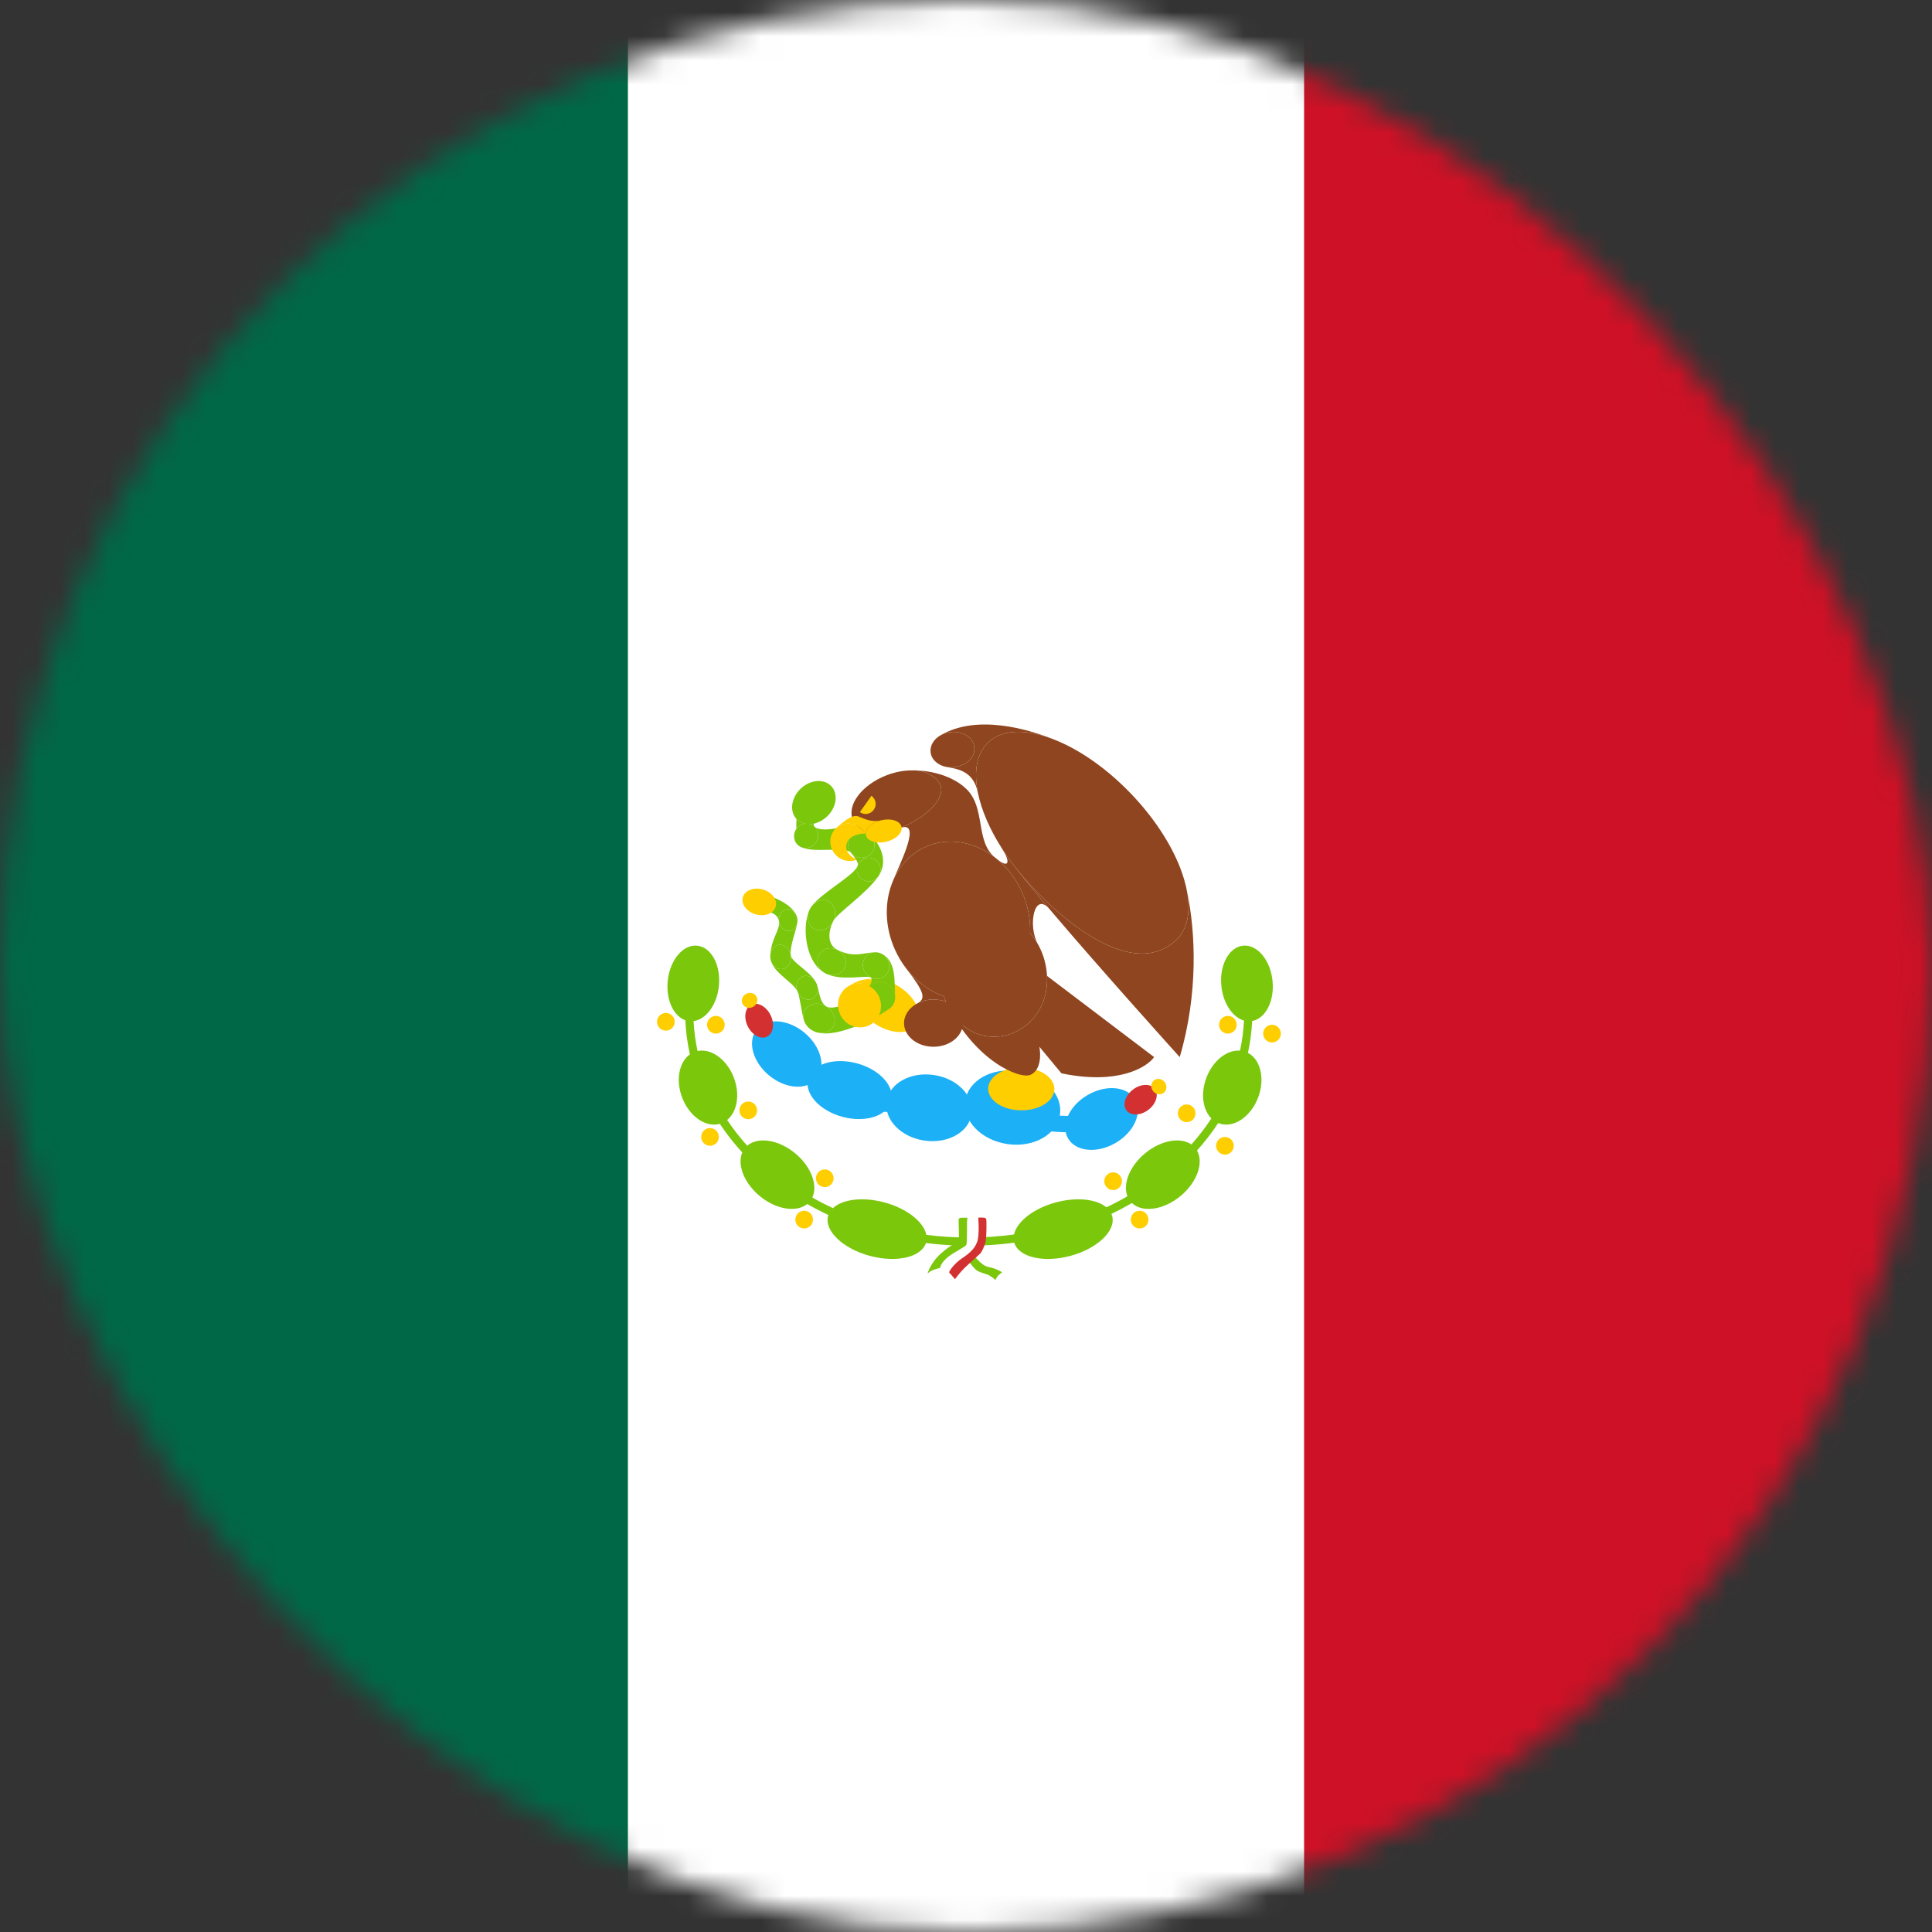 <svg viewBox="0 0 80 80" fill="none">
  <rect x="0" y="0" width="80" height="80" fill="#333333" stroke="none"/>
  <mask id="mask0" mask-type="alpha" maskUnits="userSpaceOnUse" x="0" y="0" width="80" height="80">
    <rect width="80" height="80" rx="40" fill="white" class="fill-white" />
  </mask>
  <g mask="url(#mask0)">
    <path d="M80 0H0V80H80V0Z" fill="white" class="fill-white" />
    <path d="M26 0H0V80H26V0Z" fill="#006847" class="fill-grey" />
    <path d="M80 0H54V80H80V0Z" fill="#CE1126" class="fill-red" />
    <path fill-rule="evenodd" clip-rule="evenodd" d="M28.378 42.247C27.887 42.074 27.569 41.389 27.65 40.611C27.739 39.748 28.286 39.098 28.871 39.159C29.456 39.22 29.857 39.97 29.767 40.833C29.687 41.61 29.235 42.214 28.719 42.282C28.741 42.702 28.797 43.116 28.884 43.52C29.45 43.401 30.101 43.868 30.388 44.627C30.652 45.324 30.523 46.041 30.11 46.376C30.358 46.747 30.636 47.103 30.941 47.442C31.379 47.061 32.229 47.184 32.919 47.75C33.587 48.299 33.878 49.078 33.636 49.587C33.912 49.744 34.197 49.891 34.49 50.028C34.877 49.661 35.719 49.548 36.614 49.787C37.554 50.038 38.252 50.598 38.358 51.133C38.93 51.206 39.516 51.243 40.114 51.243C40.753 51.243 41.379 51.2 41.988 51.118C42.103 50.587 42.797 50.035 43.728 49.787C44.593 49.556 45.41 49.654 45.813 49.992C46.112 49.85 46.403 49.698 46.684 49.535C46.484 49.026 46.777 48.281 47.423 47.75C48.08 47.211 48.88 47.074 49.334 47.39C49.638 47.047 49.914 46.687 50.161 46.312C49.805 45.955 49.706 45.282 49.954 44.627C50.222 43.917 50.81 43.462 51.348 43.504C51.435 43.097 51.49 42.681 51.51 42.259C51.042 42.125 50.649 41.553 50.575 40.833C50.485 39.97 50.886 39.22 51.471 39.159C52.056 39.098 52.603 39.748 52.692 40.611C52.779 41.448 52.405 42.178 51.849 42.277C51.827 42.726 51.768 43.167 51.675 43.598C52.199 43.872 52.39 44.67 52.098 45.443C51.789 46.259 51.059 46.738 50.467 46.512C50.463 46.511 50.459 46.509 50.455 46.507C50.451 46.506 50.447 46.504 50.443 46.503C50.182 46.9 49.889 47.28 49.565 47.641C49.855 48.148 49.568 48.962 48.876 49.531C48.172 50.109 47.302 50.225 46.872 49.816C46.597 49.975 46.313 50.126 46.022 50.266C46.034 50.294 46.044 50.324 46.053 50.354C46.215 50.966 45.438 51.705 44.316 52.005C43.207 52.301 42.177 52.056 41.998 51.458C41.384 51.54 40.755 51.582 40.114 51.582C39.511 51.582 38.919 51.544 38.34 51.472C38.148 52.059 37.126 52.298 36.026 52.005C34.904 51.705 34.127 50.966 34.289 50.354C34.293 50.34 34.297 50.326 34.302 50.312C34.001 50.17 33.709 50.018 33.425 49.855C32.982 50.216 32.146 50.089 31.466 49.531C30.81 48.992 30.518 48.231 30.736 47.722C30.393 47.347 30.082 46.95 29.806 46.535C29.227 46.7 28.541 46.228 28.244 45.443C27.971 44.721 28.119 43.978 28.567 43.66C28.464 43.199 28.4 42.728 28.378 42.247Z" fill="#7AC70C" class="fill-green" />
    <path d="M27.924 42.409C27.87 42.604 27.668 42.718 27.474 42.663C27.279 42.609 27.166 42.407 27.22 42.212C27.274 42.017 27.476 41.903 27.67 41.957C27.865 42.011 27.978 42.214 27.924 42.409Z" fill="#FFCE00" class="fill-yellow" />
    <path d="M29.995 42.531C29.941 42.726 29.74 42.84 29.545 42.786C29.351 42.731 29.237 42.529 29.291 42.334C29.346 42.139 29.547 42.025 29.742 42.079C29.936 42.134 30.05 42.336 29.995 42.531Z" fill="#FFCE00" class="fill-yellow" />
    <path d="M31.336 46.076C31.282 46.271 31.08 46.386 30.886 46.331C30.691 46.277 30.577 46.075 30.632 45.879C30.686 45.684 30.887 45.57 31.082 45.624C31.276 45.679 31.39 45.881 31.336 46.076Z" fill="#FFCE00" class="fill-yellow" />
    <path d="M29.752 47.177C29.698 47.372 29.496 47.486 29.302 47.431C29.107 47.377 28.993 47.175 29.048 46.98C29.102 46.785 29.303 46.67 29.498 46.725C29.692 46.779 29.806 46.981 29.752 47.177Z" fill="#FFCE00" class="fill-yellow" />
    <path d="M33.651 50.6C33.597 50.795 33.395 50.909 33.201 50.855C33.006 50.8 32.892 50.598 32.947 50.403C33.001 50.208 33.202 50.093 33.397 50.148C33.591 50.202 33.705 50.405 33.651 50.6Z" fill="#FFCE00" class="fill-yellow" />
    <path d="M34.504 48.888C34.45 49.083 34.248 49.197 34.053 49.143C33.859 49.089 33.745 48.886 33.8 48.691C33.854 48.496 34.055 48.382 34.25 48.436C34.444 48.491 34.558 48.693 34.504 48.888Z" fill="#FFCE00" class="fill-yellow" />
    <path d="M46.444 49.01C46.39 49.206 46.188 49.32 45.994 49.265C45.8 49.211 45.686 49.009 45.74 48.813C45.794 48.618 45.996 48.504 46.19 48.559C46.385 48.613 46.498 48.815 46.444 49.01Z" fill="#FFCE00" class="fill-yellow" />
    <path d="M47.541 50.6C47.487 50.795 47.285 50.909 47.091 50.855C46.896 50.8 46.782 50.598 46.837 50.403C46.891 50.208 47.092 50.093 47.287 50.148C47.481 50.202 47.595 50.405 47.541 50.6Z" fill="#FFCE00" class="fill-yellow" />
    <path d="M51.074 47.543C51.02 47.739 50.819 47.852 50.624 47.798C50.429 47.744 50.316 47.541 50.37 47.346C50.424 47.151 50.626 47.037 50.82 47.092C51.015 47.146 51.128 47.348 51.074 47.543Z" fill="#FFCE00" class="fill-yellow" />
    <path d="M49.49 46.199C49.436 46.394 49.234 46.508 49.04 46.453C48.846 46.399 48.732 46.197 48.786 46.002C48.84 45.806 49.042 45.692 49.236 45.747C49.431 45.801 49.544 46.003 49.49 46.199Z" fill="#FFCE00" class="fill-yellow" />
    <path d="M53.024 42.898C52.969 43.093 52.768 43.207 52.574 43.153C52.379 43.098 52.265 42.896 52.319 42.701C52.374 42.506 52.575 42.392 52.77 42.446C52.964 42.5 53.078 42.703 53.024 42.898Z" fill="#FFCE00" class="fill-yellow" />
    <path d="M51.196 42.531C51.142 42.726 50.94 42.84 50.746 42.786C50.551 42.731 50.438 42.529 50.492 42.334C50.546 42.139 50.748 42.025 50.942 42.079C51.137 42.134 51.25 42.336 51.196 42.531Z" fill="#FFCE00" class="fill-yellow" />
    <path d="M39.35 52.743C39.35 52.743 39.246 52.632 39.109 52.559C38.971 52.486 38.925 52.508 38.925 52.508L38.861 52.485L38.981 52.169L39.889 51.3L40.03 50.426L40.063 50.425L40.589 50.419L40.584 51.612L40.751 51.688L41.764 52.297L41.76 52.563C41.76 52.563 41.71 52.581 41.612 52.619C41.514 52.659 41.491 52.688 41.491 52.688L41.108 52.724L40.44 52.238L40.165 51.947L39.661 52.594L39.35 52.743L39.35 52.743Z" fill="white" class="fill-white" />
    <path d="M40.063 50.425C40.063 50.425 40.048 50.471 40.042 50.605C40.035 50.739 40.051 51.444 40.016 51.541C39.982 51.637 39.493 51.839 39.214 52.083C38.935 52.328 38.925 52.508 38.925 52.508C38.925 52.508 38.833 52.515 38.659 52.58C38.486 52.644 38.408 52.741 38.408 52.741C38.408 52.741 38.511 52.306 38.963 51.904C39.416 51.501 39.635 51.467 39.685 51.399C39.736 51.332 39.685 50.561 39.696 50.498C39.706 50.437 39.761 50.431 39.798 50.425C39.835 50.42 40.063 50.425 40.063 50.425L40.063 50.425Z" fill="#7AC70C" class="fill-green" />
    <path d="M41.218 53C41.218 53 41.289 52.86 41.335 52.813C41.38 52.767 41.49 52.687 41.49 52.687C41.49 52.687 41.508 52.67 41.26 52.562C41.013 52.454 40.886 52.49 40.709 52.364C40.532 52.238 40.355 52.023 40.355 52.023L40.119 52.234C40.119 52.234 40.261 52.436 40.395 52.565C40.529 52.694 40.833 52.738 40.967 52.813C41.101 52.889 41.218 53 41.218 53Z" fill="#7AC70C" class="fill-green" />
    <path d="M40.507 50.419C40.507 50.419 40.775 50.404 40.812 50.445C40.849 50.487 40.843 50.533 40.845 50.547C40.846 50.559 40.859 51.198 40.812 51.408C40.762 51.627 40.649 51.846 40.585 51.911C40.522 51.976 40.119 52.328 39.928 52.515C39.737 52.702 39.543 52.968 39.543 52.968C39.543 52.968 39.472 52.889 39.412 52.813C39.352 52.738 39.292 52.713 39.306 52.663C39.32 52.612 39.522 52.31 39.843 52.098C40.165 51.886 40.434 51.645 40.494 51.3C40.554 50.955 40.507 50.419 40.507 50.419L40.507 50.419Z" fill="#D33131" class="fill-red" />
    <path d="M46.937 45.71C44.067 47.611 41.967 45.668 37.068 45.71C34.307 45.734 32.515 43.973 31.532 42.409" stroke="#1CB0F6" stroke-width="0.678" stroke-linecap="round" class="stroke-blue" />
    <ellipse rx="1.78" ry="1.147" transform="matrix(0.966 0.258 -0.256 0.967 35.183 45.138)" fill="#1CB0F6" class="fill-blue" />
    <ellipse rx="1.779" ry="1.372" transform="matrix(0.989 0.147 -0.146 0.989 38.472 45.871)" fill="#1CB0F6" class="fill-blue" />
    <ellipse rx="1.98" ry="1.527" transform="matrix(0.989 0.147 -0.146 0.989 41.931 45.862)" fill="#1CB0F6" class="fill-blue" />
    <ellipse rx="1.605" ry="1.149" transform="matrix(0.773 0.635 -0.632 0.775 32.577 43.645)" fill="#1CB0F6" class="fill-blue" />
    <ellipse rx="1.604" ry="1.149" transform="matrix(-0.866 0.5 -0.498 -0.867 45.614 46.335)" fill="#1CB0F6" class="fill-blue" />
    <ellipse rx="0.736" ry="0.527" transform="matrix(-0.797 0.603 -0.601 -0.799 47.232 45.536)" fill="#D33131" class="fill-red" />
    <ellipse rx="0.304" ry="0.328" transform="matrix(-0.797 0.603 -0.601 -0.799 47.986 44.994)" fill="#FFCE00" class="fill-yellow" />
    <ellipse rx="0.737" ry="0.526" transform="matrix(0.447 0.894 -0.893 0.45 31.435 42.265)" fill="#D33131" class="fill-red" />
    <ellipse rx="0.305" ry="0.327" transform="matrix(0.447 0.894 -0.893 0.45 31.039 41.423)" fill="#FFCE00" class="fill-yellow" />
    <path d="M37.962 42.418C37.689 42.844 36.925 42.84 36.256 42.408C35.587 41.976 35.267 41.281 35.54 40.855C35.813 40.428 36.577 40.433 37.246 40.864C37.915 41.296 38.235 41.992 37.962 42.418Z" fill="#FFCE00" class="fill-yellow" />
    <path d="M35.086 40.864C35.259 40.748 35.458 40.706 35.651 40.727C35.823 40.576 36.084 40.516 36.378 40.545C35.971 40.504 35.578 40.533 35.086 40.864Z" fill="#FFCE00" class="fill-yellow" />
    <path d="M34.421 32.553C34.721 32.872 34.641 33.436 34.244 33.811C34.098 33.949 33.929 34.042 33.76 34.09C33.691 34.109 33.622 34.12 33.554 34.124C33.475 34.129 33.398 34.123 33.325 34.106C33.193 34.076 33.074 34.012 32.981 33.913C32.681 33.593 32.76 33.03 33.158 32.654C33.556 32.279 34.121 32.233 34.421 32.553Z" fill="#7AC70C" class="fill-green" />
    <path d="M32.974 34.325C32.976 34.321 32.979 34.318 32.981 34.314C33.065 34.199 33.192 34.127 33.325 34.106C33.402 34.094 33.48 34.1 33.554 34.124C33.62 34.146 33.683 34.183 33.736 34.236C33.903 34.403 33.929 34.677 33.784 34.887C33.623 35.121 33.311 35.185 33.087 35.03C32.863 34.875 32.812 34.559 32.974 34.325Z" fill="#7AC70C" class="fill-green" />
    <path d="M33.9 39.554C34.035 39.284 34.383 39.185 34.678 39.332C34.973 39.48 35.103 39.819 34.968 40.089C34.834 40.359 34.486 40.459 34.191 40.311C33.896 40.163 33.766 39.824 33.9 39.554Z" fill="#7AC70C" class="fill-green" />
    <path d="M33.738 38.476C33.467 38.345 33.372 37.979 33.526 37.659C33.553 37.602 33.587 37.55 33.624 37.505C33.8 37.293 34.073 37.209 34.295 37.317C34.567 37.448 34.661 37.814 34.507 38.134C34.504 38.142 34.5 38.15 34.496 38.157C34.337 38.462 34.002 38.604 33.738 38.476Z" fill="#7AC70C" class="fill-green" />
    <path d="M33.226 40.435C33.444 40.343 33.708 40.477 33.815 40.734C33.922 40.991 33.833 41.274 33.615 41.366C33.398 41.457 33.134 41.323 33.027 41.066C32.919 40.809 33.008 40.526 33.226 40.435Z" fill="#7AC70C" class="fill-green" />
    <path d="M32.252 39.125C32.486 39.092 32.707 39.289 32.746 39.565C32.785 39.841 32.628 40.091 32.394 40.125C32.16 40.158 31.939 39.962 31.9 39.686C31.894 39.645 31.893 39.604 31.895 39.565C31.909 39.34 32.053 39.154 32.252 39.125Z" fill="#7AC70C" class="fill-green" />
    <path d="M32.574 37.652C32.754 37.626 32.925 37.752 32.992 37.945C33.003 37.977 33.012 38.011 33.017 38.046C33.027 38.117 33.022 38.186 33.006 38.249C32.965 38.406 32.85 38.526 32.701 38.548C32.492 38.578 32.293 38.401 32.258 38.154C32.223 37.907 32.364 37.682 32.574 37.652Z" fill="#7AC70C" class="fill-green" />
    <path d="M30.953 37.267C30.996 37.059 31.229 36.932 31.473 36.983C31.716 37.035 31.879 37.244 31.836 37.452C31.805 37.599 31.681 37.705 31.524 37.737C31.459 37.751 31.388 37.751 31.316 37.736C31.072 37.685 30.91 37.475 30.953 37.267Z" fill="#7AC70C" class="fill-green" />
    <path d="M33.76 34.09C33.691 34.109 33.622 34.12 33.554 34.124C33.62 34.146 33.683 34.183 33.736 34.236C33.675 34.175 33.674 34.114 33.76 34.09Z" fill="#7AC70C" class="fill-green" />
    <path d="M33.325 34.106C33.193 34.076 33.074 34.012 32.981 33.913C32.973 34.015 32.97 34.234 32.981 34.314C33.065 34.199 33.192 34.127 33.325 34.106Z" fill="#7AC70C" class="fill-green" />
    <path d="M35.13 35.079C35.069 34.782 35.261 34.491 35.557 34.43C35.745 34.392 35.931 34.455 36.057 34.583C36.129 34.656 36.182 34.751 36.204 34.859C36.265 35.157 36.074 35.447 35.777 35.508C35.569 35.551 35.365 35.469 35.24 35.315C35.187 35.248 35.148 35.169 35.13 35.079Z" fill="#7AC70C" class="fill-green" />
    <path d="M35.494 36.106C35.477 36.022 35.483 35.938 35.507 35.861C35.511 35.848 35.516 35.835 35.521 35.822C35.581 35.677 35.709 35.563 35.874 35.529C36.138 35.475 36.395 35.646 36.449 35.911C36.477 36.047 36.445 36.182 36.371 36.288C36.303 36.388 36.197 36.461 36.069 36.487C35.806 36.541 35.548 36.371 35.494 36.106Z" fill="#7AC70C" class="fill-green" />
    <path d="M33.784 34.887C33.623 35.121 33.311 35.185 33.087 35.03C33.596 35.382 34.994 35.009 35.24 35.315C35.187 35.248 35.148 35.169 35.13 35.079C35.069 34.782 35.261 34.491 35.557 34.43C35.745 34.392 35.931 34.455 36.057 34.583C35.714 34.236 35.24 34.124 34.875 34.236C34.502 34.35 33.913 34.412 33.736 34.236C33.903 34.403 33.929 34.677 33.784 34.887Z" fill="#7AC70C" class="fill-green" />
    <path d="M36.204 34.859C36.265 35.157 36.074 35.447 35.777 35.508C35.569 35.551 35.365 35.469 35.24 35.315C35.41 35.526 35.543 35.703 35.521 35.822C35.581 35.677 35.709 35.563 35.874 35.529C36.138 35.475 36.395 35.646 36.449 35.911C36.477 36.047 36.445 36.182 36.371 36.288C36.735 35.764 36.575 35.107 36.057 34.583C36.129 34.656 36.182 34.751 36.204 34.859Z" fill="#7AC70C" class="fill-green" />
    <path d="M33.624 37.505C33.8 37.293 34.073 37.209 34.295 37.317C34.567 37.448 34.661 37.814 34.507 38.134C34.661 37.814 35.874 37.005 36.371 36.288C36.303 36.388 36.197 36.461 36.069 36.487C35.806 36.541 35.548 36.371 35.494 36.106C35.477 36.022 35.483 35.938 35.507 35.861C35.391 36.229 34.065 36.941 33.624 37.505Z" fill="#7AC70C" class="fill-green" />
    <path d="M33.9 39.554C34.035 39.284 34.383 39.185 34.678 39.332C34.242 39.114 34.293 38.569 34.496 38.157C34.337 38.462 34.002 38.604 33.738 38.476C33.467 38.345 33.372 37.979 33.526 37.659C33.185 38.367 33.352 39.891 34.191 40.311C33.896 40.163 33.766 39.824 33.9 39.554Z" fill="#7AC70C" class="fill-green" />
    <path d="M35.73 39.999C35.706 39.696 35.931 39.442 36.232 39.432C36.315 39.429 36.396 39.445 36.469 39.476C36.661 39.558 36.805 39.744 36.823 39.964C36.847 40.268 36.622 40.522 36.32 40.532C36.223 40.535 36.13 40.512 36.048 40.471C35.873 40.382 35.746 40.206 35.73 39.999Z" fill="#7AC70C" class="fill-green" />
    <path d="M35.852 41.285C35.84 41.141 35.88 41.006 35.955 40.899C35.963 40.887 35.972 40.875 35.981 40.864C36.082 40.74 36.235 40.66 36.41 40.654C36.503 40.651 36.592 40.669 36.673 40.704C36.887 40.795 37.047 41.001 37.066 41.246C37.083 41.453 36.995 41.639 36.847 41.754C36.754 41.827 36.637 41.872 36.508 41.876C36.172 41.887 35.879 41.623 35.852 41.285Z" fill="#7AC70C" class="fill-green" />
    <path d="M33.714 41.569C33.888 41.541 34.068 41.584 34.218 41.677C34.363 41.767 34.48 41.903 34.535 42.065C34.646 42.395 34.46 42.708 34.118 42.764C34.018 42.78 33.916 42.773 33.819 42.746C33.748 42.727 33.679 42.696 33.615 42.657C33.47 42.568 33.352 42.431 33.297 42.268C33.186 41.939 33.373 41.626 33.714 41.569Z" fill="#7AC70C" class="fill-green" />
    <path d="M36.508 41.876C36.172 41.887 35.879 41.623 35.852 41.285C35.84 41.141 35.88 41.006 35.955 40.899C35.628 41.366 34.549 41.882 34.218 41.677C34.363 41.767 34.48 41.903 34.535 42.065C34.646 42.395 34.46 42.708 34.118 42.764C34.018 42.78 33.916 42.773 33.819 42.746C34.754 43.019 36.519 42.011 36.847 41.754C36.754 41.827 36.637 41.872 36.508 41.876Z" fill="#7AC70C" class="fill-green" />
    <path d="M36.823 39.964C36.847 40.268 36.622 40.522 36.32 40.532C36.223 40.535 36.13 40.512 36.048 40.471C36.156 40.525 36.061 40.748 35.981 40.864C36.082 40.74 36.235 40.66 36.41 40.654C36.503 40.651 36.592 40.669 36.673 40.704C36.887 40.795 37.047 41.001 37.066 41.246C37.023 40.704 37.148 39.764 36.469 39.476C36.661 39.558 36.805 39.744 36.823 39.964Z" fill="#7AC70C" class="fill-green" />
    <path d="M34.678 39.332C34.973 39.48 35.103 39.819 34.968 40.089C34.834 40.359 34.486 40.459 34.191 40.311C34.844 40.638 35.852 40.371 36.048 40.471C35.873 40.382 35.746 40.206 35.73 39.999C35.706 39.696 35.931 39.442 36.232 39.432C35.73 39.448 35.362 39.675 34.678 39.332Z" fill="#7AC70C" class="fill-green" />
    <path d="M32.258 38.154C32.223 37.907 32.364 37.682 32.574 37.652C32.754 37.626 32.925 37.752 32.992 37.945C32.786 37.353 31.732 37.038 31.473 36.983C31.716 37.035 31.879 37.244 31.836 37.452C31.805 37.599 31.681 37.705 31.524 37.737C31.742 37.692 32.207 37.796 32.258 38.154Z" fill="#7AC70C" class="fill-green" />
    <path d="M32.252 39.125C32.486 39.092 32.707 39.289 32.746 39.565C32.693 39.191 32.942 38.617 33.006 38.249C32.965 38.406 32.85 38.526 32.701 38.548C32.492 38.578 32.293 38.401 32.258 38.154C32.309 38.515 31.942 38.82 31.895 39.565C31.909 39.34 32.053 39.154 32.252 39.125Z" fill="#7AC70C" class="fill-green" />
    <path d="M33.226 40.435C33.444 40.343 33.708 40.477 33.815 40.734C33.615 40.257 32.788 39.859 32.746 39.565C32.785 39.841 32.628 40.091 32.394 40.125C32.16 40.158 31.939 39.962 31.9 39.686C31.985 40.287 32.855 40.654 33.027 41.066C32.919 40.809 33.008 40.526 33.226 40.435Z" fill="#7AC70C" class="fill-green" />
    <path d="M33.815 40.734C33.922 40.991 33.833 41.274 33.615 41.366C33.398 41.457 33.134 41.323 33.027 41.066C33.134 41.323 33.192 41.956 33.297 42.268C33.186 41.939 33.373 41.626 33.714 41.569C33.888 41.541 34.068 41.584 34.218 41.677C33.922 41.493 33.922 40.991 33.815 40.734Z" fill="#7AC70C" class="fill-green" />
    <ellipse rx="0.707" ry="0.536" transform="matrix(0.963 0.269 -0.268 0.964 31.44 37.347)" fill="#FFCE00" class="fill-yellow" />
    <ellipse rx="0.885" ry="0.917" transform="matrix(0.891 -0.454 0.452 0.892 35.59 41.63)" fill="#FFCE00" class="fill-yellow" />
    <ellipse rx="1.371" ry="0.886" transform="matrix(1 0.008 -0.008 1 42.289 45.09)" fill="#FFCE00" class="fill-yellow" />
    <path d="M46.842 32.876C47.775 33.852 48.462 34.911 48.85 35.887C49.002 36.271 49.109 36.642 49.166 36.989C49.298 37.798 49.162 38.481 48.718 38.909C46.732 40.821 43.241 37.517 41.882 35.705C41.817 35.62 41.758 35.537 41.703 35.459C41.638 35.365 41.576 35.272 41.516 35.179C40.99 34.364 40.64 33.552 40.493 32.83C40.315 31.951 40.438 31.204 40.911 30.748C41.519 30.163 42.581 30.176 43.77 30.672C44.769 31.089 45.857 31.847 46.842 32.876Z" fill="#8F4620" class="fill-brown" />
    <path d="M39.349 30.316C39.848 30.254 40.293 30.529 40.342 30.929C40.416 31.527 39.702 31.847 39.2 31.76C38.847 31.698 38.572 31.463 38.534 31.154C38.499 30.872 38.669 30.603 38.947 30.446C39.064 30.38 39.2 30.334 39.349 30.316Z" fill="#8F4620" class="fill-brown" />
    <path d="M39.349 30.316C39.848 30.254 40.293 30.529 40.342 30.929C40.416 31.527 39.702 31.847 39.2 31.76C39.703 31.847 40.314 31.947 40.493 32.83C40.315 31.951 40.438 31.204 40.911 30.748C41.519 30.163 42.581 30.176 43.77 30.672C42.581 30.176 40.45 29.566 38.947 30.446C39.064 30.38 39.2 30.334 39.349 30.316Z" fill="#8F4620" class="fill-brown" />
    <path d="M49.166 36.989C49.298 37.798 49.162 38.481 48.718 38.909C46.732 40.821 43.241 37.517 41.882 35.705C42.235 36.179 42.799 36.866 43.456 37.642C43.459 37.645 43.462 37.649 43.465 37.653C45.646 40.226 48.85 43.772 48.85 43.772C49.626 41.136 49.501 38.589 49.166 36.989Z" fill="#8F4620" class="fill-brown" />
    <path d="M42.32 36.943C42.571 37.503 42.677 38.086 42.653 38.639C42.606 39.756 42.032 40.752 41.06 41.191C40.427 41.477 39.731 41.479 39.083 41.252C38.495 41.046 37.948 40.65 37.525 40.104C37.343 39.869 37.185 39.607 37.056 39.319C36.646 38.405 36.623 37.428 36.919 36.62C36.928 36.594 36.938 36.568 36.948 36.542C37.206 35.893 37.675 35.361 38.316 35.071C39.266 34.642 40.36 34.852 41.217 35.52C41.235 35.534 41.254 35.549 41.272 35.564C41.702 35.914 42.068 36.381 42.32 36.943Z" fill="#8F4620" class="fill-brown" />
    <path d="M36.689 32.111C37.073 31.96 37.457 31.892 37.799 31.901C38.251 31.884 38.789 32.126 38.936 32.504C39.176 33.115 38.253 33.902 37.251 34.297C36.249 34.692 35.548 34.545 35.309 33.934C35.069 33.322 35.687 32.506 36.689 32.111Z" fill="#8F4620" class="fill-brown" />
    <path d="M38.936 32.504C39.176 33.115 38.253 33.902 37.251 34.297C38.217 33.916 37.245 35.789 36.948 36.542C37.206 35.893 37.675 35.361 38.316 35.071C39.266 34.642 40.36 34.852 41.217 35.52C40.358 34.847 40.845 33.441 39.992 32.647C39.31 32.011 38.246 31.885 37.799 31.901C38.251 31.884 38.789 32.126 38.936 32.504Z" fill="#8F4620" class="fill-brown" />
    <path d="M43.307 40.008C43.333 40.143 43.348 40.277 43.355 40.41C43.481 42.915 40.408 43.958 39.241 41.633C39.216 41.583 39.193 41.532 39.17 41.481C39.139 41.406 39.109 41.33 39.083 41.252C39.04 41.122 39.004 40.986 38.978 40.846C38.837 40.089 38.995 39.355 39.358 38.803C39.37 38.785 39.382 38.768 39.394 38.75C39.702 38.311 40.144 37.996 40.671 37.894C41.408 37.751 42.14 38.056 42.653 38.639C42.684 38.674 42.714 38.71 42.743 38.747C42.829 38.855 42.907 38.972 42.978 39.096C43.131 39.368 43.245 39.675 43.307 40.008Z" fill="#8F4620" class="fill-brown" />
    <path d="M47.79 43.772L43.355 40.41C43.481 42.915 40.408 43.958 39.241 41.633C40.407 43.955 42.234 44.701 42.673 44.505C43.112 44.31 43.099 43.65 43.038 43.344L43.952 44.444C46.292 44.933 47.486 44.2 47.79 43.772Z" fill="#8F4620" class="fill-brown" />
    <path d="M39.871 42.366C39.871 42.906 39.325 43.344 38.652 43.344C37.979 43.344 37.434 42.906 37.434 42.366C37.434 42.025 37.652 41.724 37.982 41.549C38.174 41.447 38.405 41.388 38.652 41.388C38.837 41.388 39.013 41.421 39.17 41.481C39.584 41.637 39.871 41.975 39.871 42.366Z" fill="#8F4620" class="fill-brown" />
    <path d="M39.17 41.481C39.139 41.406 39.109 41.33 39.083 41.252C38.495 41.046 37.948 40.65 37.525 40.104C38.283 41.082 38.348 41.355 37.982 41.549C38.174 41.447 38.405 41.388 38.652 41.388C38.837 41.388 39.013 41.421 39.17 41.481Z" fill="#8F4620" class="fill-brown" />
    <path d="M41.882 35.705C41.817 35.62 41.758 35.537 41.703 35.459C41.638 35.365 41.576 35.272 41.516 35.179C41.814 35.642 41.819 36.009 41.272 35.564C41.702 35.914 42.068 36.381 42.32 36.943C42.571 37.503 42.677 38.086 42.653 38.639C42.684 38.674 42.714 38.71 42.743 38.747C42.829 38.855 42.907 38.972 42.978 39.096C42.553 38.346 42.815 36.893 43.456 37.642C42.799 36.866 42.235 36.179 41.882 35.705Z" fill="#8F4620" class="fill-brown" />
    <path d="M36.084 32.953C36.269 33.08 36.318 33.344 36.181 33.53C36.054 33.715 35.791 33.764 35.606 33.627" fill="#FFCE00" class="fill-yellow" />
    <path fill-rule="evenodd" clip-rule="evenodd" d="M34.62 34.294C34.312 34.577 34.3 35.067 34.594 35.389C34.83 35.648 35.191 35.72 35.484 35.592C35.301 35.524 34.96 35.3 35.058 34.939C35.155 34.579 35.638 34.506 35.85 34.514C35.821 34.463 35.751 34.411 35.71 34.366C35.416 34.043 34.928 34.011 34.62 34.294Z" fill="#FFCE00" class="fill-yellow" />
    <path d="M35.858 34.585C35.8 34.34 36.082 34.062 36.488 33.966C36.894 33.869 37.271 33.989 37.329 34.235C37.358 34.359 37.3 34.493 37.181 34.606C37.067 34.715 36.898 34.807 36.698 34.854C36.646 34.867 36.594 34.875 36.543 34.881C36.2 34.918 35.908 34.799 35.858 34.585Z" fill="#FFCE00" class="fill-yellow" />
    <path d="M34.62 34.294C34.928 34.011 35.416 34.043 35.71 34.366C35.751 34.411 35.821 34.463 35.85 34.514C35.855 34.288 36.121 34.053 36.488 33.966C36.082 34.062 35.795 33.906 35.545 33.808C35.295 33.711 34.928 34.011 34.62 34.294Z" fill="#FFCE00" class="fill-yellow" />
  </g>
</svg>